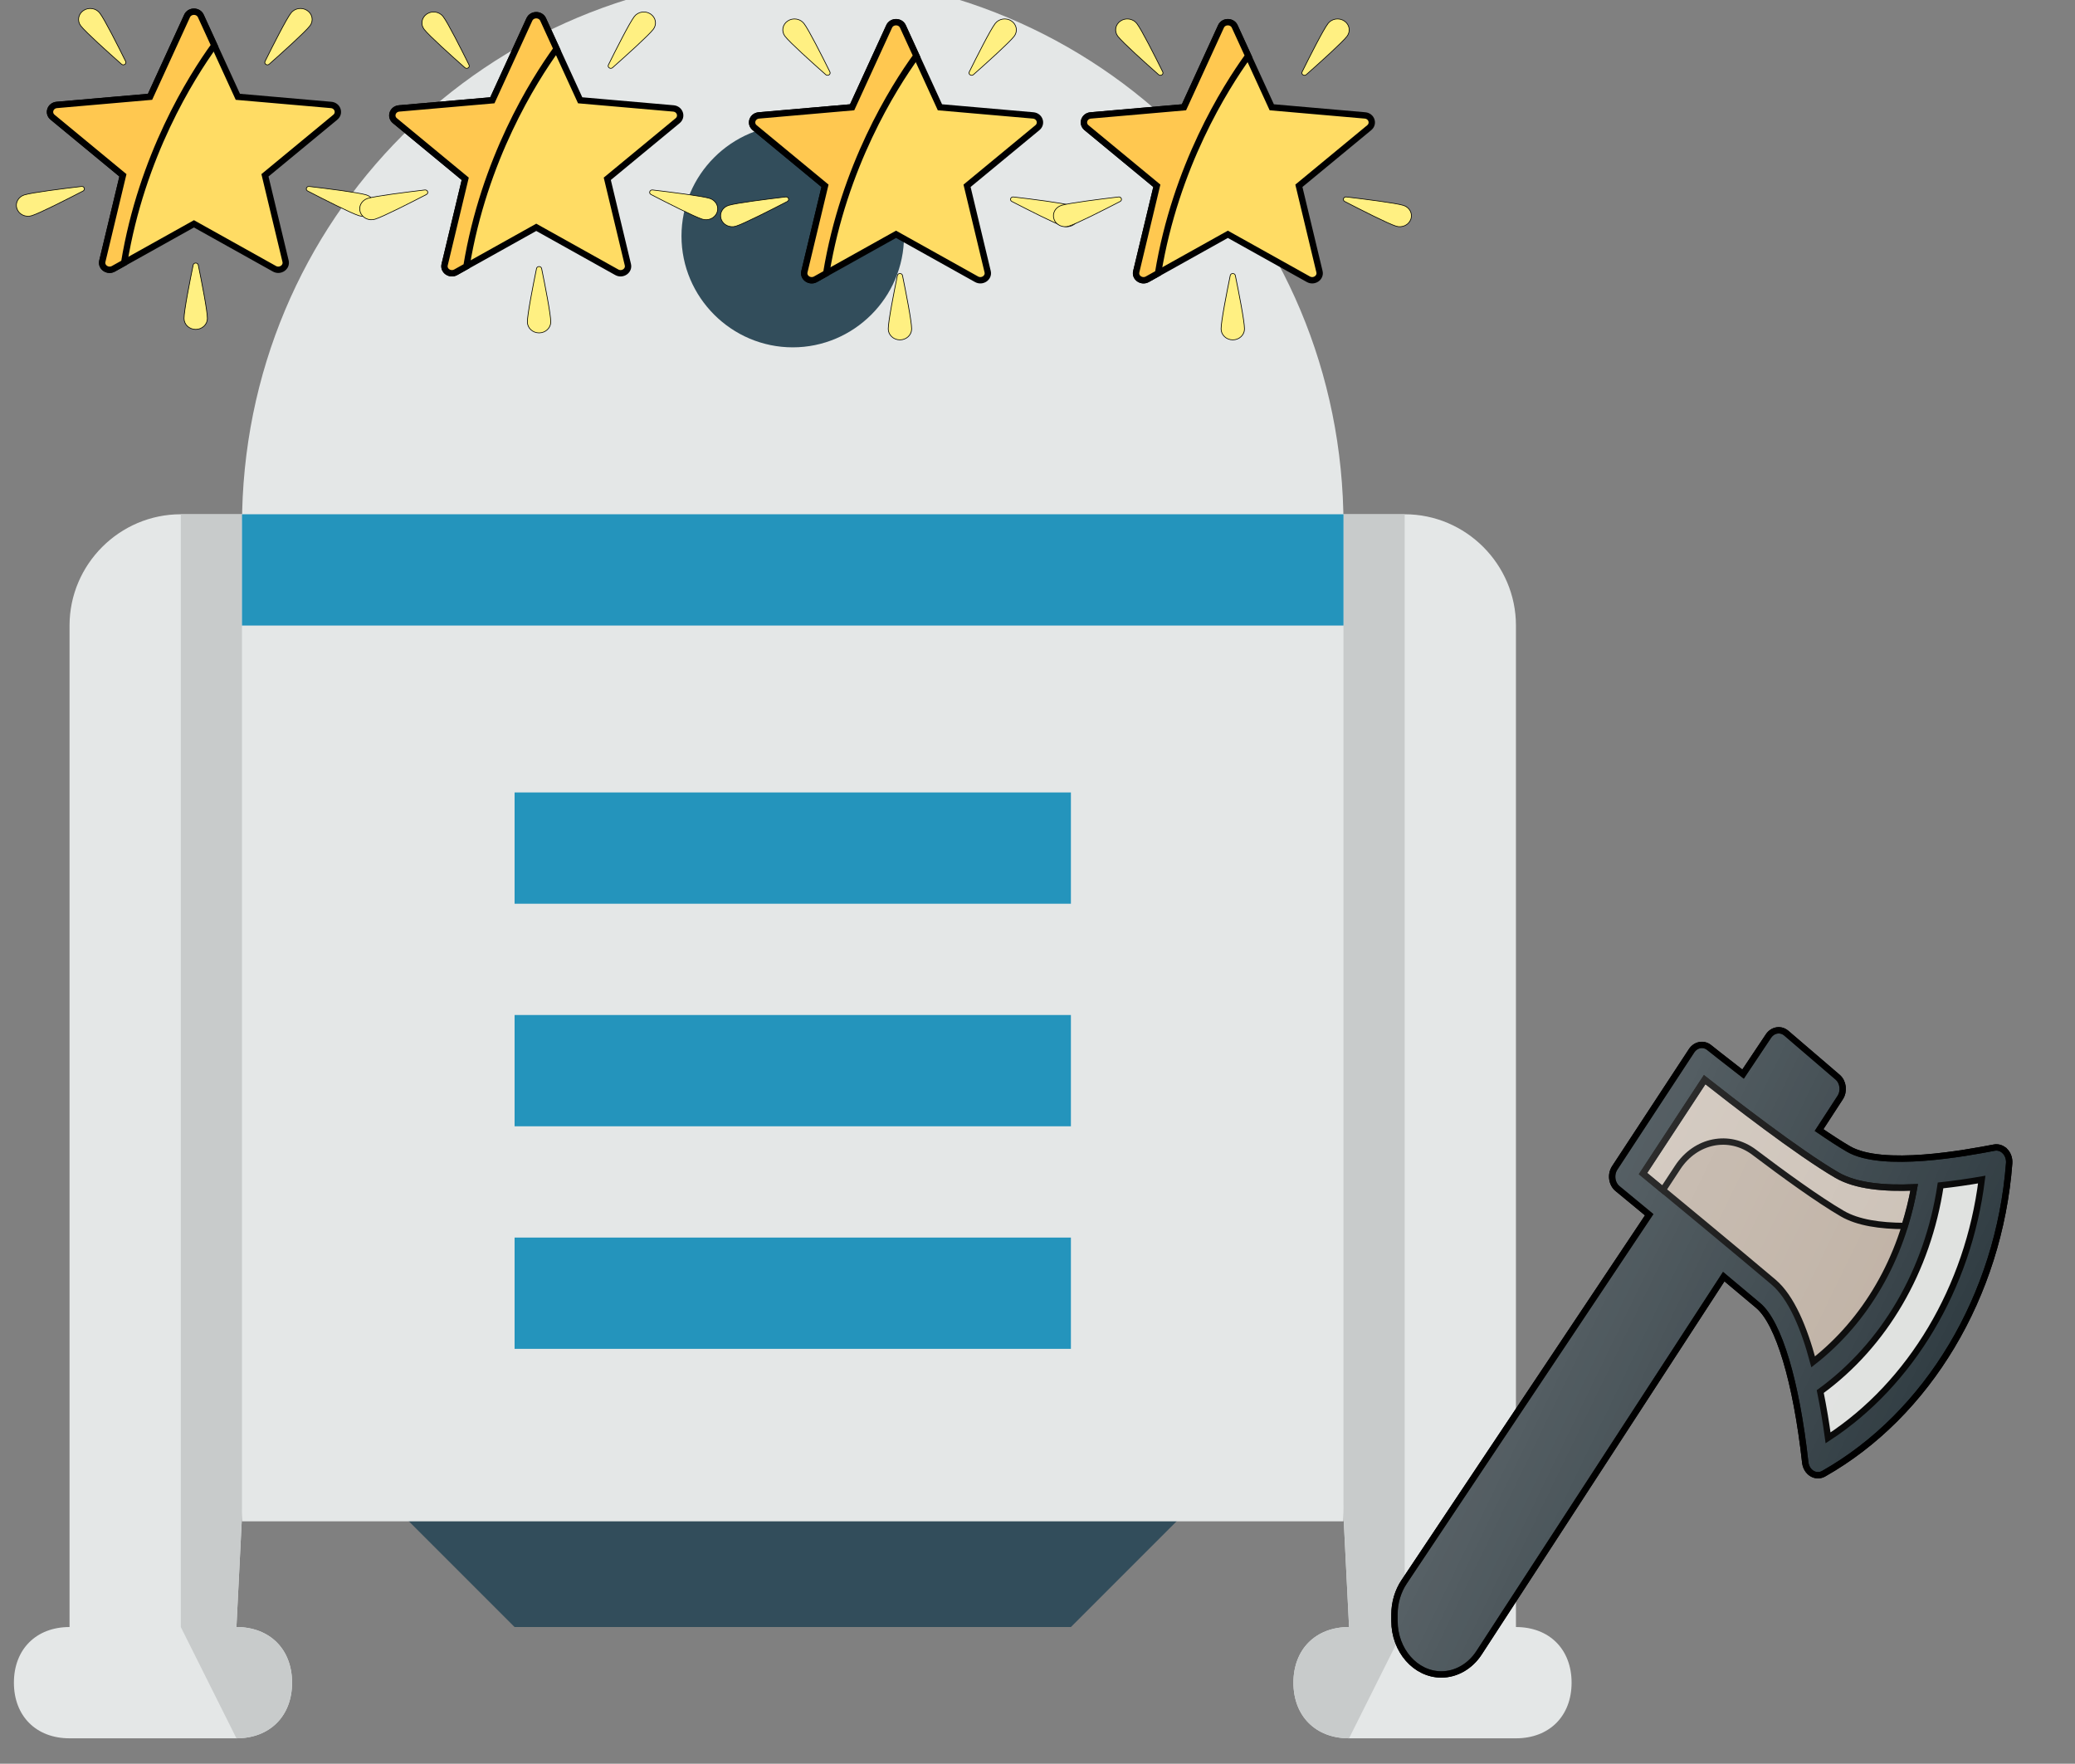 <svg width="326.402" height="277.402" xmlns="http://www.w3.org/2000/svg">
 <rect width="100%" height="100%" fill="#808080" stroke="none"/>
 <g>
  <title>background</title>
  <rect x="-1" y="-1" width="328.402" height="279.402" id="canvas_background" fill="none"/>
 </g>
 <defs>
  <linearGradient id="svg_28" x1="0.198" y1="0.425" x2="0.809" y2="0.736">
   <stop offset="0" stop-opacity="0.2" stop-color="#FFFFFF"/>
   <stop offset="1" stop-opacity="0" stop-color="#FFFFFF"/>
  </linearGradient>
 </defs>
 <g>
  <title>Layer 1</title>
  <g id="svg_1">
   <path d="m28.441,80.883c-9.626,0 -17.502,7.876 -17.502,17.502l0,157.515c-5.251,0 -8.751,3.5 -8.751,8.751s3.5,8.751 8.751,8.751l26.253,0c5.251,0 8.751,-3.5 8.751,-8.751s-3.5,-8.751 -8.751,-8.751l8.751,-175.017c0,0 -17.502,0 -17.502,0zm210.021,175.017l0,-157.515c0,-9.626 -7.876,-17.502 -17.502,-17.502l-17.502,0l8.752,175.017c-5.251,0 -8.751,3.5 -8.751,8.751s3.5,8.751 8.751,8.751l26.253,0c5.251,0 8.751,-3.5 8.751,-8.751s-3.502,-8.751 -8.752,-8.751z" fill="#E4E7E7" id="svg_2"/>
   <g id="svg_3">
    <path d="m45.942,264.651c0,-5.251 -3.5,-8.751 -8.751,-8.751l8.751,-175.017l-17.501,0l0,175.017l8.751,17.502c5.25,0 8.75,-3.5 8.75,-8.751zm175.018,-183.768l-17.502,0l8.752,175.017c-5.251,0 -8.751,3.5 -8.751,8.751s3.5,8.751 8.751,8.751l8.751,-17.502l0,-175.017l-0.001,0z" fill="#C8CBCB" id="svg_4"/>
   </g>
   <path d="m63.444,238.399l122.512,0l-17.502,17.501l-87.508,0l-17.502,-17.501z" fill="#324D5B" id="svg_5"/>
   <path d="m124.701,-4c48.13,0 86.633,38.504 86.633,86.633l0,156.64l-173.267,0l0,-156.64c0,-48.129 38.503,-86.633 86.634,-86.633z" fill="#E4E7E7" id="svg_6"/>
   <path d="m124.701,19.627c9.626,0 17.502,7.876 17.502,17.502s-7.876,17.502 -17.502,17.502s-17.502,-7.876 -17.502,-17.502s7.875,-17.502 17.502,-17.502z" fill="#324D5B" id="svg_7"/>
   <path d="m38.067,80.883l0,17.502l173.267,0l0,-17.502l-173.267,0zm42.879,61.256l87.509,0l0,-17.502l-87.509,0l0,17.502zm0,35.004l87.509,0l0,-17.502l-87.509,0l0,17.502zm0,35.003l87.509,0l0,-17.502l-87.509,0l0,17.502z" fill="#2494BC" id="svg_8"/>
  </g>
  <g id="svg_9"/>
  <g id="svg_10"/>
  <g id="svg_11"/>
  <g id="svg_12"/>
  <g id="svg_13"/>
  <g id="svg_14"/>
  <g id="svg_15"/>
  <g id="svg_16"/>
  <g id="svg_17"/>
  <g id="svg_18"/>
  <g id="svg_19"/>
  <g id="svg_20"/>
  <g id="svg_21"/>
  <g id="svg_22"/>
  <g id="svg_23"/>
  <g id="svg_53" stroke="null">
   <path d="m315.405,181.076c-0.46,-0.481 -1.09,-0.697 -1.7,-0.58c-4.344,0.825 -17.572,3.332 -22.932,0.218c-1.337,-0.777 -2.928,-1.812 -4.631,-2.98l3.321,-5.106c0.661,-1.019 0.48,-2.455 -0.409,-3.215l-8.058,-6.908c-0.881,-0.753 -2.133,-0.558 -2.809,0.445l-3.999,5.986c-3.08,-2.374 -5.274,-4.128 -5.33,-4.174c-0.881,-0.706 -2.109,-0.492 -2.77,0.506l-12.087,18.42c-0.323,0.495 -0.46,1.115 -0.378,1.727c0.083,0.612 0.374,1.16 0.811,1.52c0,0 2.058,1.696 4.988,4.119l-38.55,57.742c-0.98,1.459 -1.519,3.276 -1.519,5.118l0,1.01c0,4.65 3.309,8.432 7.378,8.432c2.322,0 4.537,-1.271 5.922,-3.4l38.494,-59.17c2.048,1.709 3.947,3.3 5.429,4.555c3.223,2.725 5.985,11.949 7.393,24.671c0.083,0.738 0.472,1.387 1.047,1.738c0.295,0.182 0.626,0.274 0.952,0.274c0.307,0 0.614,-0.079 0.893,-0.238c16.412,-9.291 27.594,-27.997 29.184,-48.818c0.055,-0.708 -0.181,-1.408 -0.638,-1.891l0,-0z" fill="#303C42" id="svg_30" stroke="null"/>
   <g id="svg_31" stroke="null">
    <path d="m5626.814,4585.393l25.708,19.281l-12.354,16.617c-9.216,-5.815 -18.512,-11.853 -27.289,-17.647l13.935,-18.251z" fill="#8E532A" id="svg_32" stroke="null"/>
    <path d="m5358.043,5000.706c-3.333,4.479 -8.646,7.146 -14.229,7.146c-9.771,0 -17.729,-7.958 -17.729,-17.729l0,-4.677c0,-3.865 1.292,-7.677 3.646,-10.75l204.46,-267.938c8.822,6.393 18.22,13.215 27.549,20l-203.697,273.948z" fill="#8E532A" id="svg_33" stroke="null"/>
   </g>
   <path d="m278.974,201.641c-5.442,-4.605 -16.357,-13.628 -20.52,-17.064l9.691,-14.768c4.049,3.193 14.708,11.472 20.803,15.013c2.987,1.734 7.44,2.134 12.153,1.927c-1.95,11.219 -7.6,20.975 -15.883,27.44c-1.423,-5.289 -3.416,-10.152 -6.245,-12.548l0,-0z" fill="#BEB0A3" id="svg_34" stroke="null"/>
   <path d="m263.893,183.633c2.834,-4.319 8.115,-5.376 12.056,-2.398c4.606,3.48 10.092,7.459 13.846,9.641c2.48,1.44 5.988,1.931 9.8,1.947c0.612,-1.973 1.143,-3.987 1.506,-6.073c-4.714,0.207 -9.166,-0.194 -12.153,-1.927c-6.095,-3.541 -16.754,-11.82 -20.803,-15.013l-9.691,14.768c0.803,0.662 1.908,1.576 3.125,2.582l2.314,-3.526l0,0z" fill="#FFFFFF" opacity="0.2" id="svg_35" stroke="null"/>
   <path d="m287.559,226.145c-0.306,-2.255 -0.714,-4.752 -1.229,-7.28c10.096,-7.345 16.896,-18.99 18.923,-32.424c2.216,-0.239 4.416,-0.565 6.481,-0.922c-2.117,16.976 -11.131,32.118 -24.175,40.626z" fill="#DFE1DF" id="svg_36" stroke="null"/>
   <path d="m315.405,181.076c-0.46,-0.481 -1.09,-0.697 -1.7,-0.58c-4.344,0.825 -17.572,3.332 -22.932,0.218c-1.337,-0.777 -2.928,-1.812 -4.631,-2.98l3.321,-5.106c0.661,-1.019 0.48,-2.455 -0.409,-3.215l-8.058,-6.908c-0.881,-0.753 -2.133,-0.558 -2.809,0.445l-3.999,5.986c-3.08,-2.374 -5.274,-4.128 -5.33,-4.174c-0.881,-0.706 -2.109,-0.492 -2.77,0.506l-12.087,18.42c-0.323,0.495 -0.46,1.115 -0.378,1.727c0.083,0.612 0.374,1.16 0.811,1.52c0,0 2.058,1.696 4.988,4.119l-38.55,57.742c-0.98,1.459 -1.519,3.276 -1.519,5.118l0,1.01c0,4.65 3.309,8.432 7.378,8.432c2.322,0 4.537,-1.271 5.922,-3.4l38.494,-59.17c2.048,1.709 3.947,3.3 5.429,4.555c3.223,2.725 5.985,11.949 7.393,24.671c0.083,0.738 0.472,1.387 1.047,1.738c0.295,0.182 0.626,0.274 0.952,0.274c0.307,0 0.614,-0.079 0.893,-0.238c16.412,-9.291 27.594,-27.997 29.184,-48.818c0.055,-0.708 -0.181,-1.408 -0.638,-1.891l0,-0z" fill="url(#svg_28)" id="svg_37" stroke="null"/>
   <g id="svg_38" transform="matrix(0.189,0,0,0.216,-782.536,-822.218) " stroke="null"/>
   <g id="svg_39" stroke="null"/>
   <g id="svg_40" transform="matrix(0.189,0,0,0.216,-782.536,-822.218) " stroke="null"/>
   <g id="svg_41" stroke="null"/>
   <g id="svg_42" stroke="null"/>
   <g id="svg_43" stroke="null"/>
   <g id="svg_44" stroke="null"/>
   <g id="svg_45" stroke="null"/>
   <g id="svg_46" stroke="null"/>
   <g id="svg_47" transform="matrix(0.189,0,0,0.216,-782.536,-822.218) " stroke="null"/>
   <g id="svg_48" transform="matrix(0.189,0,0,0.216,-782.536,-822.218) " stroke="null"/>
   <g id="svg_49" transform="matrix(0.189,0,0,0.216,-782.536,-822.218) " stroke="null"/>
   <g id="svg_50" transform="matrix(0.189,0,0,0.216,-782.536,-822.218) " stroke="null"/>
   <g id="svg_51" transform="matrix(0.189,0,0,0.216,-782.536,-822.218) " stroke="null"/>
   <g id="svg_52" transform="matrix(0.189,0,0,0.216,-782.536,-822.218) " stroke="null"/>
  </g>
  <g stroke="null" id="svg_76">
   <path stroke="null" id="svg_29" fill="#FFDC64" d="m52.081,16.505l-14.667,-1.279l-5.826,-12.716c-0.408,-0.89 -1.751,-0.89 -2.159,0l-5.826,12.716l-14.667,1.279c-1.027,0.089 -1.442,1.29 -0.667,1.93l11.066,9.138l-3.239,13.507c-0.227,0.946 0.86,1.688 1.747,1.193l12.665,-7.069l12.665,7.069c0.887,0.495 1.973,-0.247 1.747,-1.193l-3.239,-13.507l11.066,-9.138c0.775,-0.64 0.36,-1.841 -0.667,-1.93z"/>
   <g stroke="null" transform="matrix(0.11,0,0,0.103,-41.816,-27.019) " id="svg_54">
    <path stroke="null" id="svg_55" fill="#FFF082" d="m522.785,282.209c6.818,9.47 26.062,50.14 37.064,73.842c1.73,3.726 -2.945,7.092 -5.93,4.269c-18.987,-17.952 -51.452,-49.104 -58.27,-58.575c-5.395,-7.493 -3.694,-17.941 3.8,-23.336c7.493,-5.395 17.941,-3.693 23.336,3.8z"/>
    <path stroke="null" id="svg_56" fill="#FFF082" d="m796.229,282.209c-6.818,9.47 -26.062,50.14 -37.064,73.842c-1.73,3.726 2.945,7.092 5.93,4.269c18.987,-17.952 51.451,-49.105 58.27,-58.575c5.395,-7.493 3.694,-17.941 -3.8,-23.336c-7.493,-5.395 -17.941,-3.693 -23.336,3.8z"/>
    <path stroke="null" id="svg_57" fill="#FFF082" d="m903.968,559.915c-11.094,-3.618 -55.689,-9.595 -81.612,-12.875c-4.075,-0.516 -5.861,4.961 -2.266,6.947c22.873,12.635 62.416,34.099 73.51,37.717c8.778,2.863 18.215,-1.932 21.078,-10.711c2.863,-8.779 -1.932,-18.215 -10.71,-21.078z"/>
    <path stroke="null" id="svg_58" fill="#FFF082" d="m415.046,559.915c11.094,-3.618 55.689,-9.595 81.612,-12.875c4.075,-0.516 5.861,4.961 2.266,6.947c-22.873,12.635 -62.416,34.099 -73.51,37.717c-8.778,2.863 -18.215,-1.932 -21.078,-10.711s1.932,-18.215 10.71,-21.078z"/>
    <path stroke="null" id="svg_59" fill="#FFF082" d="m643.301,748.596c0,-11.669 8.145,-55.919 13.065,-81.582c0.773,-4.034 6.534,-4.034 7.307,0c4.92,25.663 13.065,69.913 13.065,81.582c0,9.233 -7.485,16.718 -16.718,16.718c-9.234,0.001 -16.719,-7.485 -16.719,-16.718z"/>
   </g>
   <path stroke="null" id="svg_60" fill="#FFC850" d="m33.707,7.134l-2.119,-4.624c-0.408,-0.89 -1.751,-0.89 -2.159,0l-5.826,12.716l-14.667,1.279c-1.027,0.089 -1.442,1.29 -0.667,1.93l11.066,9.138l-3.239,13.507c-0.227,0.946 0.86,1.688 1.747,1.193l1.686,-0.941c2.763,-16.815 10.532,-29.158 14.177,-34.197z"/>
   <g stroke="null" transform="matrix(0.11,0,0,0.103,-41.816,-27.019) " id="svg_61"/>
   <g stroke="null" transform="matrix(0.11,0,0,0.103,-41.816,-27.019) " id="svg_62"/>
   <g stroke="null" transform="matrix(0.11,0,0,0.103,-41.816,-27.019) " id="svg_63"/>
   <g stroke="null" transform="matrix(0.11,0,0,0.103,-41.816,-27.019) " id="svg_64"/>
   <g stroke="null" transform="matrix(0.11,0,0,0.103,-41.816,-27.019) " id="svg_65"/>
   <g stroke="null" transform="matrix(0.11,0,0,0.103,-41.816,-27.019) " id="svg_66"/>
   <g stroke="null" transform="matrix(0.11,0,0,0.103,-41.816,-27.019) " id="svg_67"/>
   <g stroke="null" transform="matrix(0.11,0,0,0.103,-41.816,-27.019) " id="svg_68"/>
   <g stroke="null" transform="matrix(0.11,0,0,0.103,-41.816,-27.019) " id="svg_69"/>
   <g stroke="null" transform="matrix(0.11,0,0,0.103,-41.816,-27.019) " id="svg_70"/>
   <g stroke="null" transform="matrix(0.11,0,0,0.103,-41.816,-27.019) " id="svg_71"/>
   <g stroke="null" transform="matrix(0.11,0,0,0.103,-41.816,-27.019) " id="svg_72"/>
   <g stroke="null" transform="matrix(0.11,0,0,0.103,-41.816,-27.019) " id="svg_73"/>
   <g stroke="null" transform="matrix(0.11,0,0,0.103,-41.816,-27.019) " id="svg_74"/>
   <g stroke="null" transform="matrix(0.11,0,0,0.103,-41.816,-27.019) " id="svg_75"/>
  </g>
  <g stroke="null" id="svg_100">
   <path stroke="null" id="svg_77" fill="#FFDC64" d="m105.927,17.054l-14.667,-1.279l-5.826,-12.716c-0.408,-0.89 -1.751,-0.89 -2.159,0l-5.826,12.716l-14.667,1.279c-1.027,0.089 -1.442,1.29 -0.667,1.93l11.066,9.138l-3.239,13.507c-0.227,0.946 0.86,1.688 1.747,1.193l12.665,-7.069l12.665,7.069c0.887,0.495 1.973,-0.247 1.747,-1.193l-3.239,-13.507l11.066,-9.138c0.775,-0.64 0.36,-1.841 -0.667,-1.93z"/>
   <g stroke="null" transform="matrix(0.11,0,0,0.103,-41.816,-27.019) " id="svg_83">
    <path stroke="null" id="svg_78" fill="#FFF082" d="m1013.792,287.54c6.818,9.47 26.062,50.14 37.064,73.842c1.73,3.726 -2.945,7.092 -5.93,4.269c-18.987,-17.952 -51.452,-49.104 -58.27,-58.575c-5.395,-7.493 -3.694,-17.941 3.8,-23.336c7.493,-5.395 17.941,-3.693 23.336,3.8z"/>
    <path stroke="null" id="svg_79" fill="#FFF082" d="m1287.236,287.54c-6.818,9.47 -26.062,50.14 -37.064,73.842c-1.73,3.726 2.945,7.092 5.93,4.269c18.987,-17.952 51.451,-49.105 58.27,-58.575c5.395,-7.493 3.694,-17.941 -3.8,-23.336c-7.493,-5.395 -17.941,-3.693 -23.336,3.8z"/>
    <path stroke="null" id="svg_80" fill="#FFF082" d="m1394.975,565.246c-11.094,-3.618 -55.689,-9.595 -81.612,-12.875c-4.075,-0.516 -5.861,4.961 -2.266,6.947c22.873,12.635 62.416,34.099 73.51,37.717c8.778,2.863 18.215,-1.932 21.078,-10.711c2.863,-8.779 -1.932,-18.215 -10.71,-21.078z"/>
    <path stroke="null" id="svg_81" fill="#FFF082" d="m906.053,565.246c11.094,-3.618 55.689,-9.595 81.612,-12.875c4.075,-0.516 5.861,4.961 2.266,6.947c-22.873,12.635 -62.416,34.099 -73.51,37.717c-8.778,2.863 -18.215,-1.932 -21.078,-10.711s1.932,-18.215 10.71,-21.078z"/>
    <path stroke="null" id="svg_82" fill="#FFF082" d="m1134.308,753.927c0,-11.669 8.145,-55.919 13.065,-81.582c0.773,-4.034 6.534,-4.034 7.307,0c4.92,25.663 13.065,69.913 13.065,81.582c0,9.233 -7.485,16.718 -16.718,16.718c-9.234,0.001 -16.719,-7.485 -16.719,-16.718z"/>
   </g>
   <path stroke="null" id="svg_84" fill="#FFC850" d="m87.553,7.683l-2.119,-4.624c-0.408,-0.89 -1.751,-0.89 -2.159,0l-5.826,12.716l-14.667,1.279c-1.027,0.089 -1.442,1.29 -0.667,1.93l11.066,9.138l-3.239,13.507c-0.227,0.946 0.86,1.688 1.747,1.193l1.686,-0.941c2.763,-16.815 10.532,-29.158 14.177,-34.197z"/>
   <g stroke="null" transform="matrix(0.11,0,0,0.103,-41.816,-27.019) " id="svg_85"/>
   <g stroke="null" transform="matrix(0.11,0,0,0.103,-41.816,-27.019) " id="svg_86"/>
   <g stroke="null" transform="matrix(0.11,0,0,0.103,-41.816,-27.019) " id="svg_87"/>
   <g stroke="null" transform="matrix(0.11,0,0,0.103,-41.816,-27.019) " id="svg_88"/>
   <g stroke="null" transform="matrix(0.11,0,0,0.103,-41.816,-27.019) " id="svg_89"/>
   <g stroke="null" transform="matrix(0.11,0,0,0.103,-41.816,-27.019) " id="svg_90"/>
   <g stroke="null" transform="matrix(0.11,0,0,0.103,-41.816,-27.019) " id="svg_91"/>
   <g stroke="null" transform="matrix(0.11,0,0,0.103,-41.816,-27.019) " id="svg_92"/>
   <g stroke="null" transform="matrix(0.11,0,0,0.103,-41.816,-27.019) " id="svg_93"/>
   <g stroke="null" transform="matrix(0.11,0,0,0.103,-41.816,-27.019) " id="svg_94"/>
   <g stroke="null" transform="matrix(0.11,0,0,0.103,-41.816,-27.019) " id="svg_95"/>
   <g stroke="null" transform="matrix(0.11,0,0,0.103,-41.816,-27.019) " id="svg_96"/>
   <g stroke="null" transform="matrix(0.11,0,0,0.103,-41.816,-27.019) " id="svg_97"/>
   <g stroke="null" transform="matrix(0.11,0,0,0.103,-41.816,-27.019) " id="svg_98"/>
   <g stroke="null" transform="matrix(0.11,0,0,0.103,-41.816,-27.019) " id="svg_99"/>
  </g>
  <g stroke="null" id="svg_124">
   <path stroke="null" id="svg_101" fill="#FFDC64" d="m162.52,18.153l-14.667,-1.279l-5.826,-12.716c-0.408,-0.89 -1.751,-0.89 -2.159,0l-5.826,12.716l-14.667,1.279c-1.027,0.089 -1.442,1.29 -0.667,1.93l11.066,9.138l-3.239,13.507c-0.227,0.946 0.86,1.688 1.747,1.193l12.665,-7.069l12.665,7.069c0.887,0.495 1.973,-0.247 1.747,-1.193l-3.239,-13.507l11.066,-9.138c0.775,-0.64 0.36,-1.841 -0.667,-1.93z"/>
   <g stroke="null" transform="matrix(0.11,0,0,0.103,-41.816,-27.019) " id="svg_107">
    <path stroke="null" id="svg_102" fill="#FFF082" d="m1529.85,298.2c6.818,9.47 26.062,50.14 37.064,73.842c1.73,3.726 -2.945,7.092 -5.93,4.269c-18.987,-17.952 -51.452,-49.104 -58.27,-58.575c-5.395,-7.493 -3.694,-17.941 3.8,-23.336c7.493,-5.395 17.941,-3.693 23.336,3.8z"/>
    <path stroke="null" id="svg_103" fill="#FFF082" d="m1803.294,298.2c-6.818,9.47 -26.062,50.14 -37.064,73.842c-1.73,3.726 2.945,7.092 5.93,4.269c18.987,-17.952 51.451,-49.105 58.27,-58.575c5.395,-7.493 3.694,-17.941 -3.8,-23.336c-7.493,-5.395 -17.941,-3.693 -23.336,3.8z"/>
    <path stroke="null" id="svg_104" fill="#FFF082" d="m1911.033,575.906c-11.094,-3.618 -55.689,-9.595 -81.612,-12.875c-4.075,-0.516 -5.861,4.961 -2.266,6.947c22.873,12.635 62.416,34.099 73.51,37.717c8.778,2.863 18.215,-1.932 21.078,-10.711c2.863,-8.779 -1.932,-18.215 -10.71,-21.078z"/>
    <path stroke="null" id="svg_105" fill="#FFF082" d="m1422.111,575.906c11.094,-3.618 55.689,-9.595 81.612,-12.875c4.075,-0.516 5.861,4.961 2.266,6.947c-22.873,12.635 -62.416,34.099 -73.51,37.717c-8.778,2.863 -18.215,-1.932 -21.078,-10.711s1.932,-18.215 10.71,-21.078z"/>
    <path stroke="null" id="svg_106" fill="#FFF082" d="m1650.366,764.587c0,-11.669 8.145,-55.919 13.065,-81.582c0.773,-4.034 6.534,-4.034 7.307,0c4.92,25.663 13.065,69.913 13.065,81.582c0,9.233 -7.485,16.718 -16.718,16.718c-9.234,0.001 -16.719,-7.485 -16.719,-16.718z"/>
   </g>
   <path stroke="null" id="svg_108" fill="#FFC850" d="m144.146,8.782l-2.119,-4.624c-0.408,-0.89 -1.751,-0.89 -2.159,0l-5.826,12.716l-14.667,1.279c-1.027,0.089 -1.442,1.29 -0.667,1.93l11.066,9.138l-3.239,13.507c-0.227,0.946 0.86,1.688 1.747,1.193l1.686,-0.941c2.763,-16.815 10.532,-29.158 14.177,-34.197z"/>
   <g stroke="null" transform="matrix(0.11,0,0,0.103,-41.816,-27.019) " id="svg_109"/>
   <g stroke="null" transform="matrix(0.11,0,0,0.103,-41.816,-27.019) " id="svg_110"/>
   <g stroke="null" transform="matrix(0.11,0,0,0.103,-41.816,-27.019) " id="svg_111"/>
   <g stroke="null" transform="matrix(0.11,0,0,0.103,-41.816,-27.019) " id="svg_112"/>
   <g stroke="null" transform="matrix(0.11,0,0,0.103,-41.816,-27.019) " id="svg_113"/>
   <g stroke="null" transform="matrix(0.11,0,0,0.103,-41.816,-27.019) " id="svg_114"/>
   <g stroke="null" transform="matrix(0.11,0,0,0.103,-41.816,-27.019) " id="svg_115"/>
   <g stroke="null" transform="matrix(0.11,0,0,0.103,-41.816,-27.019) " id="svg_116"/>
   <g stroke="null" transform="matrix(0.11,0,0,0.103,-41.816,-27.019) " id="svg_117"/>
   <g stroke="null" transform="matrix(0.11,0,0,0.103,-41.816,-27.019) " id="svg_118"/>
   <g stroke="null" transform="matrix(0.11,0,0,0.103,-41.816,-27.019) " id="svg_119"/>
   <g stroke="null" transform="matrix(0.11,0,0,0.103,-41.816,-27.019) " id="svg_120"/>
   <g stroke="null" transform="matrix(0.11,0,0,0.103,-41.816,-27.019) " id="svg_121"/>
   <g stroke="null" transform="matrix(0.11,0,0,0.103,-41.816,-27.019) " id="svg_122"/>
   <g stroke="null" transform="matrix(0.11,0,0,0.103,-41.816,-27.019) " id="svg_123"/>
  </g>
  <g stroke="null" id="svg_148">
   <path stroke="null" id="svg_125" fill="#FFDC64" d="m214.718,18.153l-14.667,-1.279l-5.826,-12.716c-0.408,-0.89 -1.751,-0.89 -2.159,0l-5.826,12.716l-14.667,1.279c-1.027,0.089 -1.442,1.29 -0.667,1.93l11.066,9.138l-3.239,13.507c-0.227,0.946 0.86,1.688 1.747,1.193l12.665,-7.069l12.665,7.069c0.887,0.495 1.973,-0.247 1.747,-1.193l-3.239,-13.507l11.066,-9.138c0.775,-0.64 0.36,-1.841 -0.667,-1.93z"/>
   <g stroke="null" transform="matrix(0.11,0,0,0.103,-41.816,-27.019) " id="svg_131">
    <path stroke="null" id="svg_126" fill="#FFF082" d="m2005.827,298.2c6.818,9.47 26.062,50.14 37.064,73.842c1.73,3.726 -2.945,7.092 -5.93,4.269c-18.987,-17.952 -51.452,-49.104 -58.27,-58.575c-5.395,-7.493 -3.694,-17.941 3.8,-23.336c7.493,-5.395 17.941,-3.693 23.336,3.8z"/>
    <path stroke="null" id="svg_127" fill="#FFF082" d="m2279.271,298.2c-6.818,9.47 -26.062,50.14 -37.064,73.842c-1.73,3.726 2.945,7.092 5.93,4.269c18.987,-17.952 51.451,-49.105 58.27,-58.575c5.395,-7.493 3.694,-17.941 -3.8,-23.336c-7.493,-5.395 -17.941,-3.693 -23.336,3.8z"/>
    <path stroke="null" id="svg_128" fill="#FFF082" d="m2387.01,575.906c-11.094,-3.618 -55.689,-9.595 -81.612,-12.875c-4.075,-0.516 -5.861,4.961 -2.266,6.947c22.873,12.635 62.416,34.099 73.51,37.717c8.778,2.863 18.215,-1.932 21.078,-10.711c2.863,-8.779 -1.932,-18.215 -10.71,-21.078z"/>
    <path stroke="null" id="svg_129" fill="#FFF082" d="m1898.088,575.906c11.094,-3.618 55.689,-9.595 81.612,-12.875c4.075,-0.516 5.861,4.961 2.266,6.947c-22.873,12.635 -62.416,34.099 -73.51,37.717c-8.778,2.863 -18.215,-1.932 -21.078,-10.711s1.932,-18.215 10.71,-21.078z"/>
    <path stroke="null" id="svg_130" fill="#FFF082" d="m2126.343,764.587c0,-11.669 8.145,-55.919 13.065,-81.582c0.773,-4.034 6.534,-4.034 7.307,0c4.92,25.663 13.065,69.913 13.065,81.582c0,9.233 -7.485,16.718 -16.718,16.718c-9.234,0.001 -16.719,-7.485 -16.719,-16.718z"/>
   </g>
   <path stroke="null" id="svg_132" fill="#FFC850" d="m196.344,8.782l-2.119,-4.624c-0.408,-0.89 -1.751,-0.89 -2.159,0l-5.826,12.716l-14.667,1.279c-1.027,0.089 -1.442,1.29 -0.667,1.93l11.066,9.138l-3.239,13.507c-0.227,0.946 0.86,1.688 1.747,1.193l1.686,-0.941c2.763,-16.815 10.532,-29.158 14.177,-34.197z"/>
   <g stroke="null" transform="matrix(0.11,0,0,0.103,-41.816,-27.019) " id="svg_133"/>
   <g stroke="null" transform="matrix(0.11,0,0,0.103,-41.816,-27.019) " id="svg_134"/>
   <g stroke="null" transform="matrix(0.11,0,0,0.103,-41.816,-27.019) " id="svg_135"/>
   <g stroke="null" transform="matrix(0.11,0,0,0.103,-41.816,-27.019) " id="svg_136"/>
   <g stroke="null" transform="matrix(0.11,0,0,0.103,-41.816,-27.019) " id="svg_137"/>
   <g stroke="null" transform="matrix(0.11,0,0,0.103,-41.816,-27.019) " id="svg_138"/>
   <g stroke="null" transform="matrix(0.11,0,0,0.103,-41.816,-27.019) " id="svg_139"/>
   <g stroke="null" transform="matrix(0.11,0,0,0.103,-41.816,-27.019) " id="svg_140"/>
   <g stroke="null" transform="matrix(0.11,0,0,0.103,-41.816,-27.019) " id="svg_141"/>
   <g stroke="null" transform="matrix(0.11,0,0,0.103,-41.816,-27.019) " id="svg_142"/>
   <g stroke="null" transform="matrix(0.11,0,0,0.103,-41.816,-27.019) " id="svg_143"/>
   <g stroke="null" transform="matrix(0.11,0,0,0.103,-41.816,-27.019) " id="svg_144"/>
   <g stroke="null" transform="matrix(0.11,0,0,0.103,-41.816,-27.019) " id="svg_145"/>
   <g stroke="null" transform="matrix(0.11,0,0,0.103,-41.816,-27.019) " id="svg_146"/>
   <g stroke="null" transform="matrix(0.11,0,0,0.103,-41.816,-27.019) " id="svg_147"/>
  </g>
 </g>
</svg>